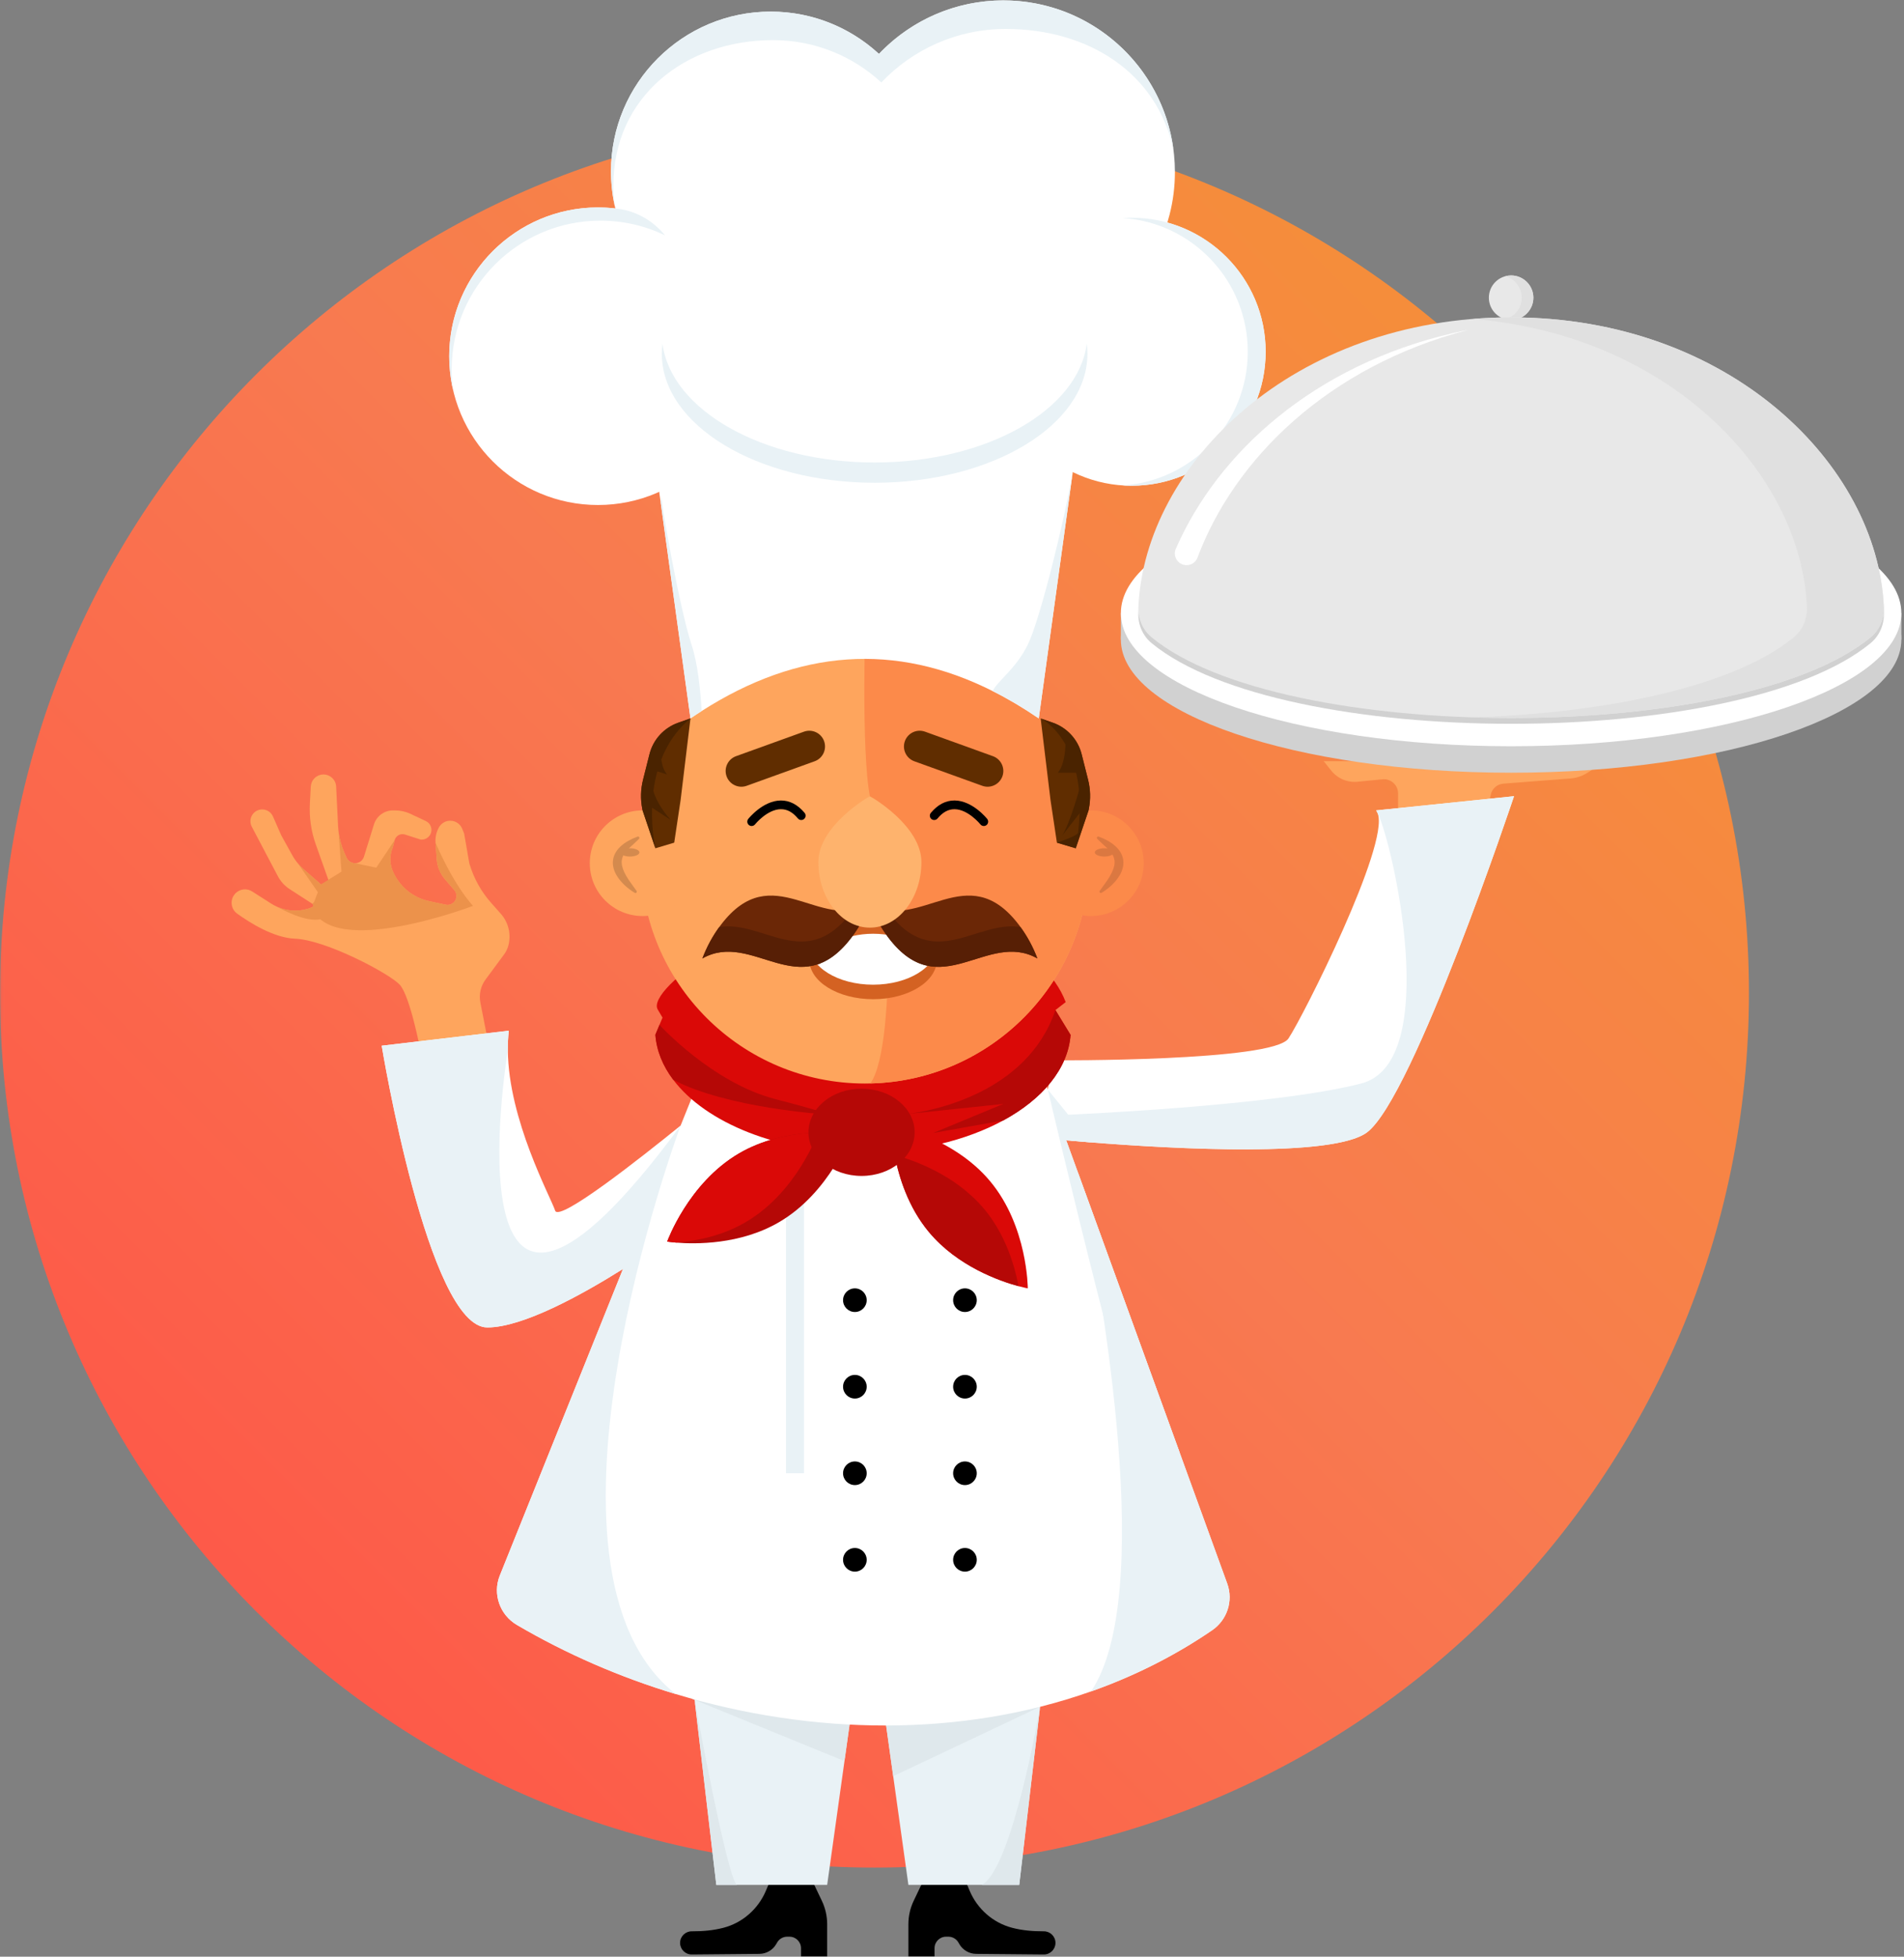 <?xml version="1.0" encoding="UTF-8"?>
<svg width="656px" height="674px" viewBox="0 0 656 674" version="1.1" xmlns="http://www.w3.org/2000/svg" xmlns:xlink="http://www.w3.org/1999/xlink" xmlns:sketch="http://www.bohemiancoding.com/sketch/ns">
    <rect x="0" y="0" width="656" height="674" fill="#808080" stroke="none"/>
    <!-- Generator: Sketch 3.3.3 (12081) - http://www.bohemiancoding.com/sketch -->
    <title>Succes Chef</title>
    <desc>Created with Sketch.</desc>
    <defs>
        <path id="path-1" d="M0.06,0.141 L655.088,0.141 L655.088,723 L0.06,723 L0.06,0.141 Z"></path>
        <linearGradient x1="100%" y1="0%" x2="0%" y2="100%" id="linearGradient-3">
            <stop stop-color="#F49631" offset="0%"></stop>
            <stop stop-color="#F87A50" offset="46.66%"></stop>
            <stop stop-color="#FF4E46" offset="100%"></stop>
        </linearGradient>
    </defs>
    <g id="Page-1" stroke="none" stroke-width="1" fill="none" fill-rule="evenodd" sketch:type="MSPage">
        <g id="Succes-Chef" sketch:type="MSLayerGroup">
            <g id="Group-34">
                <mask id="mask-2" sketch:name="Clip 32" fill="white">
                    <use xlink:href="#path-1"></use>
                </mask>
                <g id="Clip-32"></g>
                <path d="M602.58,342.021 C602.58,508.418 467.688,643.311 301.29,643.311 C134.892,643.311 0,508.418 0,342.021 C0,175.623 134.892,40.73 301.29,40.73 C467.688,40.73 602.58,175.623 602.58,342.021" id="Fill-33" fill="url(#linearGradient-3)" sketch:type="MSShapeGroup" mask="url(#mask-2)"></path>
            </g>
            <path d="M456.063,262.194 L458.661,265.445 C460.845,268.179 464.264,269.621 467.746,269.278 L476.317,268.434 C479.195,268.15 481.689,270.411 481.689,273.303 L481.689,284.898 C481.689,284.898 507.264,283.316 510.979,279.147 C512.589,277.34 513.304,275.432 513.597,273.85 C513.995,271.701 515.809,270.104 517.989,269.935 L541.13,268.147 C543.186,267.988 545.171,267.32 546.906,266.204 L553.139,262.194 L456.063,262.194" id="Fill-35" fill="#FEA55D" sketch:type="MSShapeGroup"></path>
            <path d="M175.153,325.681 C174.863,326.801 174.353,327.851 173.663,328.781 L167.283,337.421 C165.603,339.691 164.963,342.561 165.503,345.331 L167.903,357.551 L144.823,361.691 C144.823,361.691 141.273,343.011 137.723,339.191 C134.173,335.361 112.283,323.741 101.633,323.341 C94.404,323.061 86.224,317.961 81.714,314.711 C79.734,313.281 79.203,310.551 80.514,308.491 C81.394,307.111 82.894,306.351 84.414,306.351 C85.263,306.351 86.114,306.581 86.883,307.071 L93.483,311.281 C94.154,311.711 94.844,312.071 95.553,312.381 C95.553,312.381 95.584,312.401 95.644,312.431 C99.373,314.041 103.643,314.111 107.483,312.551 C107.773,312.431 107.923,312.161 107.923,311.901 C107.923,311.801 107.903,311.691 107.853,311.601 C107.803,311.481 107.713,311.381 107.593,311.301 L105.733,310.101 L99.834,306.291 C98.104,305.181 96.693,303.631 95.733,301.811 L86.753,284.771 C86.073,283.491 86.133,281.941 86.904,280.711 C87.714,279.441 89.024,278.821 90.334,278.821 C91.844,278.821 93.354,279.651 94.053,281.251 L96.894,287.731 L100.663,294.521 C101.213,295.521 101.853,296.471 102.583,297.341 L102.593,297.351 C103.223,298.111 103.913,298.811 104.653,299.461 L110.573,304.631 C111.133,305.121 111.973,305.151 112.563,304.691 C112.953,304.391 113.173,303.931 113.173,303.451 C113.173,303.311 113.153,303.181 113.123,303.051 C113.113,303.011 113.103,302.961 113.083,302.921 L108.813,290.901 C107.193,286.361 106.503,281.551 106.763,276.741 L107.083,270.901 C107.183,269.101 108.393,267.541 110.113,266.981 C110.563,266.841 111.013,266.771 111.453,266.771 C113.703,266.771 115.693,268.531 115.813,270.931 L116.483,284.621 C116.513,285.211 116.563,285.801 116.633,286.381 L116.643,286.391 C116.943,289.001 117.643,291.551 118.733,293.951 L119.413,295.461 C119.903,296.541 120.973,297.261 122.153,297.331 C122.213,297.341 122.283,297.341 122.343,297.341 C123.043,297.341 123.713,297.111 124.243,296.711 C124.783,296.311 125.203,295.751 125.403,295.081 L128.833,284.001 C129.723,281.111 132.393,279.151 135.403,279.151 L136.053,279.151 C137.933,279.151 139.793,279.561 141.493,280.361 L146.723,282.831 C148.193,283.521 148.953,285.171 148.533,286.741 C148.133,288.211 146.793,289.211 145.303,289.211 C145.183,289.211 145.053,289.201 144.933,289.191 L139.533,287.461 C138.003,286.971 136.373,287.861 135.963,289.421 L135.313,291.931 C134.203,294.541 134.213,297.481 135.323,300.081 C136.163,302.051 137.343,303.821 138.783,305.331 C139.023,305.591 139.273,305.831 139.533,306.071 C139.783,306.311 140.053,306.551 140.323,306.771 C142.483,308.551 145.043,309.811 147.853,310.411 L153.553,311.631 C154.723,311.881 155.933,311.421 156.653,310.471 C157.063,309.921 157.273,309.261 157.273,308.611 C157.273,307.901 157.023,307.191 156.533,306.621 L153.293,302.841 C151.633,300.901 150.643,298.481 150.463,295.941 L150.053,290.251 C149.923,288.411 150.333,286.571 151.243,284.971 C151.643,284.271 152.203,283.701 152.873,283.311 C153.543,282.911 154.323,282.701 155.123,282.701 C156.033,282.701 156.903,282.981 157.623,283.471 C158.343,283.951 158.923,284.651 159.263,285.501 L159.913,287.131 L161.693,297.341 L161.813,297.751 C163.293,302.651 165.813,307.161 169.213,310.991 L172.563,314.771 C175.193,317.751 176.173,321.841 175.153,325.681" id="Fill-36" fill="#FEA55D" sketch:type="MSShapeGroup"></path>
            <path d="M162.963,312.041 C162.963,312.041 114.303,330.581 107.483,312.551 C107.773,312.431 107.923,312.161 107.923,311.901 C107.923,311.801 107.903,311.691 107.853,311.601 L110.573,304.631 L113.123,303.051 L122.343,297.341 L135.323,300.081 C136.163,302.051 137.343,303.821 138.783,305.331 C139.023,305.591 139.273,305.831 139.533,306.071 C139.783,306.311 140.053,306.551 140.323,306.771 C142.483,308.551 145.043,309.811 147.853,310.411 L153.553,311.631 C154.723,311.881 155.933,311.421 156.653,310.471 C157.063,309.921 157.273,309.261 157.273,308.611 C157.273,307.901 157.023,307.191 156.533,306.621 L153.293,302.841 C151.633,300.901 150.643,298.481 150.463,295.941 L150.053,290.251 C150.053,290.251 155.633,303.821 162.963,312.041" id="Fill-37" fill="#EC924B" sketch:type="MSShapeGroup"></path>
            <path d="M110.363,316.641 C105.233,317.781 96.594,312.971 95.644,312.431 C99.373,314.041 103.643,314.111 107.483,312.551 C107.773,312.431 107.923,312.161 107.923,311.901 C107.923,311.801 107.903,311.691 107.853,311.601 C107.803,311.481 107.713,311.381 107.593,311.301 L108.164,310.806 L114.463,310.101 C114.463,310.101 115.793,315.431 110.363,316.641" id="Fill-38" fill="#EC924B" sketch:type="MSShapeGroup"></path>
            <path d="M112.563,304.691 L111.463,310.101 L102.593,297.351 C103.223,298.111 103.913,298.811 104.653,299.461 L110.573,304.631 C111.133,305.121 111.973,305.151 112.563,304.691" id="Fill-39" fill="#EC924B" sketch:type="MSShapeGroup"></path>
            <path d="M122.963,298.931 L117.643,300.251 L116.633,286.381 L116.643,286.391 C116.943,289.001 117.643,291.551 118.733,293.951 L119.413,295.461 C119.903,296.541 120.973,297.261 122.153,297.331 L122.963,298.931" id="Fill-40" fill="#EC924B" sketch:type="MSShapeGroup"></path>
            <path d="M137.413,303.711 L137.413,303.721 L128.713,300.251 L135.963,289.421 L135.313,291.931 C134.203,294.541 134.213,297.481 135.323,300.081 C135.873,301.381 136.583,302.601 137.413,303.711" id="Fill-41" fill="#EC924B" sketch:type="MSShapeGroup"></path>
            <path d="M234.313,669.244 L234.313,669.244 C234.313,671.465 236.124,673.259 238.345,673.239 L261.656,673.025 C264.027,673.003 266.211,671.74 267.413,669.697 L267.78,669.071 C268.494,667.857 269.796,667.112 271.203,667.112 L272.008,667.112 C274.2,667.112 275.978,668.89 275.978,671.083 L275.978,673.9 L284.99,673.9 L284.99,662.81 C284.99,660.028 284.368,657.28 283.171,654.768 L278.854,645.714 L265.477,647.489 L263.901,651.24 C261.253,657.542 255.856,662.321 249.242,664.044 C245.787,664.944 242.128,665.271 238.345,665.253 C236.125,665.242 234.313,667.023 234.313,669.244" id="Fill-42" fill="#000000" sketch:type="MSShapeGroup"></path>
            <path d="M294.543,580.921 L294.233,583.161 L284.993,649.261 L246.793,649.261 L239.323,585.581 C239.313,585.551 239.313,585.541 239.313,585.541 L239.263,585.071 L238.253,576.481 L294.543,580.921" id="Fill-43" fill="#E9F2F6" sketch:type="MSShapeGroup"></path>
            <path d="M363.65,669.244 L363.65,669.244 C363.65,671.465 361.839,673.259 359.618,673.239 L336.307,673.025 C333.937,673.003 331.752,671.74 330.551,669.697 L330.183,669.071 C329.469,667.857 328.167,667.112 326.76,667.112 L325.955,667.112 C323.763,667.112 321.985,668.89 321.985,671.083 L321.985,673.9 L312.973,673.9 L312.973,662.81 C312.973,660.028 313.595,657.28 314.792,654.768 L319.109,645.714 L332.486,647.489 L334.062,651.24 C336.71,657.542 342.107,662.321 348.722,664.044 C352.176,664.944 355.835,665.271 359.618,665.253 C361.839,665.242 363.65,667.023 363.65,669.244" id="Fill-44" fill="#000000" sketch:type="MSShapeGroup"></path>
            <path d="M359.703,576.481 L358.653,585.471 L358.363,587.891 C358.363,587.891 358.363,587.901 358.353,587.931 L351.163,649.261 L312.973,649.261 L303.753,583.261 L303.423,580.921 L359.703,576.481" id="Fill-45" fill="#E9F2F6" sketch:type="MSShapeGroup"></path>
            <path d="M294.233,583.161 L291.083,605.651 L290.463,606.431 L239.313,585.541 L238.253,585.111 L239.263,585.071 L294.233,583.161" id="Fill-46" fill="#DFE8EC" sketch:type="MSShapeGroup"></path>
            <path d="M358.653,585.471 L358.363,587.891 L307.743,611.821 L303.753,583.261 L358.653,585.471" id="Fill-47" fill="#DFE8EC" sketch:type="MSShapeGroup"></path>
            <path d="M253.893,649.261 L246.793,649.261 L239.323,585.581 C239.663,587.441 250.543,646.961 253.893,649.261" id="Fill-48" fill="#DFE8EC" sketch:type="MSShapeGroup"></path>
            <path d="M358.353,587.931 L351.163,649.261 L338.313,649.261 C348.743,643.431 358.063,589.611 358.353,587.931" id="Fill-49" fill="#DFE8EC" sketch:type="MSShapeGroup"></path>
            <path d="M521.633,274.261 C521.633,274.261 486.983,377.991 471.013,390.031 C459.423,398.771 404.833,395.801 375.763,393.501 C373.343,393.301 371.093,393.111 369.063,392.941 C368.473,392.901 367.913,392.851 367.363,392.801 L422.833,545.501 C424.983,551.421 422.803,558.021 417.603,561.571 C404.633,570.441 390.603,577.431 375.893,582.631 C331.113,598.471 279.993,597.791 232.833,583.541 C213.693,577.771 195.213,569.761 178.073,559.711 C172.183,556.251 169.653,549.041 172.203,542.701 L214.643,437.101 C200.293,446.111 180.073,457.251 167.903,457.251 C147.493,457.251 131.513,360.211 131.513,360.211 L175.303,355.031 C175.053,357.221 174.943,359.461 174.963,361.721 L174.963,361.751 C175.183,385.781 189.653,412.151 191.273,417.021 C192.613,421.031 220.703,398.891 234.493,387.711 C234.503,387.711 234.503,387.701 234.503,387.701 L239.963,374.121 L360.573,374.121 L361.003,375.291 L363.173,365.241 C363.173,365.241 438.613,365.681 443.933,357.701 C449.053,350.021 478.683,291.141 474.703,280.241 C474.543,279.811 474.363,279.461 474.163,279.191 C474.153,279.161 474.143,279.151 474.143,279.151 L521.633,274.261" id="Fill-50" fill="#FFFFFF" sketch:type="MSShapeGroup"></path>
            <path d="M270.804,408.922 L277.009,408.922 L277.009,507.48 L270.804,507.48 L270.804,408.922 Z" id="Fill-51" fill="#E9F2F6" sketch:type="MSShapeGroup"></path>
            <path d="M232.833,583.541 C213.693,577.771 195.213,569.761 178.073,559.711 C172.183,556.251 169.653,549.041 172.203,542.701 L214.643,437.101 C200.293,446.111 180.073,457.251 167.903,457.251 C147.493,457.251 131.513,360.211 131.513,360.211 L175.303,355.031 C175.053,357.221 174.943,359.461 174.963,361.721 L174.963,361.751 C174.473,364.971 152.953,498.211 234.493,387.721 C233.763,389.701 177.953,540.531 232.833,583.541" id="Fill-52" fill="#E9F2F6" sketch:type="MSShapeGroup"></path>
            <path d="M422.833,545.501 C424.983,551.421 422.803,558.021 417.603,561.571 C404.633,570.441 390.603,577.431 375.893,582.631 C398.043,549.881 380.213,447.151 371.333,403.721 L422.833,545.501" id="Fill-53" fill="#E9F2F6" sketch:type="MSShapeGroup"></path>
            <path d="M521.633,274.261 C521.633,274.261 486.983,377.991 471.013,390.031 C458.453,399.501 395.433,395.221 369.063,392.941 C367.833,387.261 367.063,384.021 367.063,384.021 C367.063,384.021 439.043,381.021 469.043,373.201 C497.053,365.901 479.773,290.241 474.703,280.241 C474.403,279.651 474.213,279.291 474.163,279.191 C474.153,279.161 474.143,279.151 474.143,279.151 L521.633,274.261" id="Fill-54" fill="#E9F2F6" sketch:type="MSShapeGroup"></path>
            <path d="M406.483,500.501 C402.743,507.231 399.593,512.071 398.183,512.261 C393.443,512.921 361.503,377.431 361.013,375.311 L375.763,393.501 C373.343,393.301 371.093,393.111 369.063,392.941 C368.473,392.901 367.913,392.851 367.363,392.801 L406.483,500.501" id="Fill-55" fill="#E9F2F6" sketch:type="MSShapeGroup"></path>
            <path d="M298.607,447.859 C298.607,450.108 296.784,451.931 294.535,451.931 C292.286,451.931 290.463,450.108 290.463,447.859 C290.463,445.61 292.286,443.787 294.535,443.787 C296.784,443.787 298.607,445.61 298.607,447.859" id="Fill-56" fill="#000000" sketch:type="MSShapeGroup"></path>
            <path d="M336.531,447.859 C336.531,450.108 334.708,451.931 332.459,451.931 C330.21,451.931 328.387,450.108 328.387,447.859 C328.387,445.61 330.21,443.787 332.459,443.787 C334.708,443.787 336.531,445.61 336.531,447.859" id="Fill-57" fill="#000000" sketch:type="MSShapeGroup"></path>
            <path d="M298.607,477.67 C298.607,479.918 296.784,481.742 294.535,481.742 C292.286,481.742 290.463,479.918 290.463,477.67 C290.463,475.421 292.286,473.598 294.535,473.598 C296.784,473.598 298.607,475.421 298.607,477.67" id="Fill-58" fill="#000000" sketch:type="MSShapeGroup"></path>
            <path d="M336.531,477.67 C336.531,479.918 334.708,481.742 332.459,481.742 C330.21,481.742 328.387,479.918 328.387,477.67 C328.387,475.421 330.21,473.598 332.459,473.598 C334.708,473.598 336.531,475.421 336.531,477.67" id="Fill-59" fill="#000000" sketch:type="MSShapeGroup"></path>
            <path d="M298.607,507.48 C298.607,509.729 296.784,511.552 294.535,511.552 C292.286,511.552 290.463,509.729 290.463,507.48 C290.463,505.231 292.286,503.408 294.535,503.408 C296.784,503.408 298.607,505.231 298.607,507.48" id="Fill-60" fill="#000000" sketch:type="MSShapeGroup"></path>
            <path d="M336.531,507.48 C336.531,509.729 334.708,511.552 332.459,511.552 C330.21,511.552 328.387,509.729 328.387,507.48 C328.387,505.231 330.21,503.408 332.459,503.408 C334.708,503.408 336.531,505.231 336.531,507.48" id="Fill-61" fill="#000000" sketch:type="MSShapeGroup"></path>
            <path d="M298.607,537.291 C298.607,539.539 296.784,541.362 294.535,541.362 C292.286,541.362 290.463,539.539 290.463,537.291 C290.463,535.042 292.286,533.219 294.535,533.219 C296.784,533.219 298.607,535.042 298.607,537.291" id="Fill-62" fill="#000000" sketch:type="MSShapeGroup"></path>
            <path d="M336.531,537.291 C336.531,539.539 334.708,541.362 332.459,541.362 C330.21,541.362 328.387,539.539 328.387,537.291 C328.387,535.042 330.21,533.219 332.459,533.219 C334.708,533.219 336.531,535.042 336.531,537.291" id="Fill-63" fill="#000000" sketch:type="MSShapeGroup"></path>
            <path d="M368.853,356.481 C367.983,368.141 359.213,378.581 345.633,385.961 C332.893,392.871 315.933,397.091 297.323,397.091 C268.203,397.091 243.143,386.761 231.963,371.941 C228.363,367.171 226.203,361.931 225.803,356.421 L227.213,353.041 L228.263,350.531 L226.643,347.781 C222.213,340.681 261.673,312.041 297.323,312.041 C331.433,312.041 359.973,326.211 367.173,345.181 L363.633,347.931 L368.853,356.481" id="Fill-64" fill="#DA0907" sketch:type="MSShapeGroup"></path>
            <path d="M284.253,383.841 C284.253,383.841 250.403,381.681 231.963,371.941 C228.363,367.171 226.203,361.931 225.803,356.421 L227.213,353.041 C227.213,353.041 245.303,372.931 267.133,378.601 C288.963,384.261 284.253,383.841 284.253,383.841" id="Fill-65" fill="#B50806" sketch:type="MSShapeGroup"></path>
            <path d="M368.853,356.481 C367.983,368.141 359.213,378.581 345.633,385.961 L321.533,390.261 L345.683,380.261 L312.823,383.701 C320.083,382.791 353.783,377.031 363.633,347.931 L368.853,356.481" id="Fill-66" fill="#B50806" sketch:type="MSShapeGroup"></path>
            <path d="M354.113,443.791 C354.113,443.791 352.913,443.571 350.913,443.031 C344.533,441.301 329.973,436.261 320.083,424.431 C312.893,415.821 309.683,405.421 308.253,397.851 C307.093,391.761 307.093,387.511 307.093,387.511 C307.093,387.511 328.133,391.321 341.113,406.861 C354.103,422.401 354.113,443.791 354.113,443.791" id="Fill-67" fill="#DA0907" sketch:type="MSShapeGroup"></path>
            <path d="M350.913,443.031 C344.533,441.301 329.973,436.261 320.083,424.431 C312.893,415.821 309.683,405.421 308.253,397.851 C314.633,399.581 329.193,404.621 339.083,416.451 C346.273,425.061 349.483,435.461 350.913,443.031" id="Fill-68" fill="#B50806" sketch:type="MSShapeGroup"></path>
            <path d="M293.163,390.621 C293.163,390.621 285.923,410.741 268.443,420.971 C255.023,428.821 239.483,428.571 232.983,428.031 C231.013,427.861 229.873,427.671 229.873,427.671 C229.873,427.671 237.123,407.551 254.593,397.321 C262.613,392.631 271.393,390.831 278.543,390.261 C286.983,389.591 293.163,390.621 293.163,390.621" id="Fill-69" fill="#B50806" sketch:type="MSShapeGroup"></path>
            <path d="M281.653,390.621 C281.653,390.621 274.413,410.741 256.933,420.971 C248.913,425.661 240.133,427.461 232.983,428.031 C231.013,427.861 229.873,427.671 229.873,427.671 C229.873,427.671 237.123,407.551 254.593,397.321 C262.613,392.631 271.393,390.831 278.543,390.261 C280.513,390.431 281.653,390.621 281.653,390.621" id="Fill-70" fill="#DA0907" sketch:type="MSShapeGroup"></path>
            <path d="M315.13,390.033 C315.13,398.333 306.94,405.061 296.837,405.061 C286.734,405.061 278.543,398.333 278.543,390.033 C278.543,381.733 286.734,375.005 296.837,375.005 C306.94,375.005 315.13,381.733 315.13,390.033" id="Fill-71" fill="#B50806" sketch:type="MSShapeGroup"></path>
            <path d="M311.563,383.841 L312.163,383.781 C311.883,383.811 311.683,383.831 311.563,383.841" id="Fill-72" fill="#FFFFFF" sketch:type="MSShapeGroup"></path>
            <path d="M375.263,296.011 C375.263,338.051 341.673,372.231 299.873,373.201 C299.263,373.221 298.653,373.231 298.043,373.231 C255.393,373.231 220.823,338.661 220.823,296.011 C220.823,253.361 255.393,218.791 298.043,218.791 C340.683,218.791 375.263,253.361 375.263,296.011" id="Fill-73" fill="#FEA55D" sketch:type="MSShapeGroup"></path>
            <path d="M375.263,296.011 C375.263,338.051 341.673,372.231 299.873,373.201 C309.613,359.501 305.943,284.921 301.343,279.151 C296.463,273.021 298.043,218.791 298.043,218.791 C340.683,218.791 375.263,253.361 375.263,296.011" id="Fill-74" fill="#FC8A4A" sketch:type="MSShapeGroup"></path>
            <path d="M322.785,330.612 C322.785,338.109 312.951,344.186 300.82,344.186 C288.689,344.186 278.854,338.109 278.854,330.612 C278.854,323.116 288.689,317.038 300.82,317.038 C312.951,317.038 322.785,323.116 322.785,330.612" id="Fill-75" fill="#D46222" sketch:type="MSShapeGroup"></path>
            <path d="M322.785,325.612 C322.785,333.109 312.951,339.186 300.82,339.186 C288.689,339.186 278.854,333.109 278.854,325.612 C278.854,318.116 288.689,312.038 300.82,312.038 C312.951,312.038 322.785,318.116 322.785,325.612" id="Fill-76" fill="#FFFFFF" sketch:type="MSShapeGroup"></path>
            <path d="M300.825,318.436 C287.676,318.436 277.009,324.516 277.009,332.016 L282.613,332.016 C282.613,326.276 290.765,321.636 300.825,321.636 C310.874,321.636 319.026,326.276 319.026,332.016 L324.63,332.016 C324.63,324.516 313.974,318.436 300.825,318.436" id="Fill-77" fill="#D46222" sketch:type="MSShapeGroup"></path>
            <path d="M357.42,330.149 C355.869,326.08 353.794,322.175 350.988,318.498 C333.227,295.222 317.039,321.223 299.708,311.397 C301.259,315.466 303.335,319.372 306.141,323.05 C323.901,346.325 340.089,320.322 357.42,330.149" id="Fill-78" fill="#6B2706" sketch:type="MSShapeGroup"></path>
            <path d="M241.996,330.149 C243.547,326.08 245.622,322.175 248.428,318.498 C266.189,295.222 282.376,321.223 299.708,311.397 C298.156,315.466 296.081,319.372 293.274,323.05 C275.515,346.325 259.327,320.322 241.996,330.149" id="Fill-79" fill="#6B2706" sketch:type="MSShapeGroup"></path>
            <path d="M357.423,330.151 C340.093,320.321 323.903,346.321 306.143,323.051 C303.333,319.371 301.263,315.471 299.703,311.401 C301.653,312.501 303.593,313.161 305.523,313.471 C305.723,313.751 305.933,314.031 306.143,314.311 C321.893,334.961 336.413,316.831 351.593,319.341 C354.103,322.761 355.993,326.391 357.423,330.151" id="Fill-80" fill="#571F05" sketch:type="MSShapeGroup"></path>
            <path d="M299.703,311.401 C298.153,315.471 296.083,319.371 293.273,323.051 C275.513,346.321 259.323,320.321 241.993,330.151 C243.423,326.391 245.313,322.761 247.803,319.341 C262.983,316.821 277.513,334.971 293.273,314.311 C293.483,314.031 293.693,313.751 293.893,313.471 C295.813,313.151 297.753,312.501 299.703,311.401" id="Fill-81" fill="#571F05" sketch:type="MSShapeGroup"></path>
            <path d="M280.671,262.23 L257.274,270.672 C254.458,271.688 251.351,270.229 250.335,267.413 C249.319,264.597 250.778,261.49 253.594,260.474 L276.991,252.032 C279.807,251.016 282.914,252.475 283.93,255.291 C284.946,258.107 283.487,261.214 280.671,262.23" id="Fill-82" fill="#602D00" sketch:type="MSShapeGroup"></path>
            <path d="M315.026,262.23 L338.423,270.672 C341.239,271.688 344.345,270.229 345.362,267.413 C346.378,264.597 344.918,261.49 342.102,260.474 L318.706,252.032 C315.889,251.016 312.783,252.475 311.767,255.291 C310.751,258.107 312.21,261.214 315.026,262.23" id="Fill-83" fill="#602D00" sketch:type="MSShapeGroup"></path>
            <path d="M317.459,296.925 C317.459,309.41 309.512,319.532 299.708,319.532 C289.904,319.532 281.956,309.41 281.956,296.925 C281.956,284.44 299.401,274.319 299.708,274.319 C300.015,274.319 317.459,284.44 317.459,296.925" id="Fill-84" fill="#FEB36D" sketch:type="MSShapeGroup"></path>
            <path d="M394.06,297.342 C394.06,307.391 385.913,315.538 375.864,315.538 C365.815,315.538 357.669,307.391 357.669,297.342 C357.669,287.293 365.815,279.147 375.864,279.147 C385.913,279.147 394.06,287.293 394.06,297.342" id="Fill-85" fill="#FC8A4A" sketch:type="MSShapeGroup"></path>
            <path d="M378.548,288.177 C378.081,288.004 377.694,288.597 378.042,288.953 C382.433,293.438 387.024,295.093 381.46,303.29 C380.784,304.245 379.72,305.722 378.899,306.859 C378.598,307.276 379.084,307.81 379.523,307.544 C380.713,306.825 381.977,305.884 383.182,304.752 C389.359,298.767 388.386,291.815 378.548,288.177" id="Fill-86" fill="#DB7841" sketch:type="MSShapeGroup"></path>
            <path d="M383.748,293.621 C383.748,294.405 382.283,295.041 380.474,295.041 C378.666,295.041 377.2,294.405 377.2,293.621 C377.2,292.836 378.666,292.2 380.474,292.2 C382.283,292.2 383.748,292.836 383.748,293.621" id="Fill-87" fill="#DB7841" sketch:type="MSShapeGroup"></path>
            <path d="M239.593,297.342 C239.593,307.391 231.447,315.538 221.398,315.538 C211.349,315.538 203.203,307.391 203.203,297.342 C203.203,287.293 211.349,279.147 221.398,279.147 C231.447,279.147 239.593,287.293 239.593,297.342" id="Fill-88" fill="#FEA55D" sketch:type="MSShapeGroup"></path>
            <path d="M219.661,288.177 C220.128,288.004 220.515,288.597 220.167,288.953 C215.777,293.438 211.185,295.093 216.749,303.29 C217.425,304.245 218.489,305.722 219.31,306.859 C219.611,307.276 219.125,307.81 218.686,307.544 C217.496,306.825 216.232,305.884 215.027,304.752 C208.851,298.767 209.823,291.815 219.661,288.177" id="Fill-89" fill="#D48A4E" sketch:type="MSShapeGroup"></path>
            <path d="M220.301,293.621 C220.301,294.405 218.835,295.041 217.027,295.041 C215.219,295.041 213.753,294.405 213.753,293.621 C213.753,292.836 215.219,292.2 217.027,292.2 C218.835,292.2 220.301,292.836 220.301,293.621" id="Fill-90" fill="#D48A4E" sketch:type="MSShapeGroup"></path>
            <path d="M258.966,284.526 C258.638,284.526 258.308,284.419 258.032,284.198 C257.384,283.682 257.278,282.738 257.795,282.09 C258,281.833 262.882,275.803 268.99,275.735 C272.042,275.704 274.82,277.136 277.213,280.002 C277.744,280.638 277.659,281.583 277.023,282.115 C276.386,282.646 275.441,282.561 274.91,281.925 C273.098,279.755 271.201,278.715 269.023,278.735 C264.323,278.787 260.181,283.91 260.14,283.961 C259.843,284.332 259.407,284.526 258.966,284.526" id="Fill-91" fill="#000000" sketch:type="MSShapeGroup"></path>
            <path d="M338.96,284.526 C338.519,284.526 338.084,284.333 337.788,283.963 C337.738,283.902 333.568,278.78 328.893,278.735 L328.831,278.735 C326.711,278.735 324.807,279.779 323.015,281.925 C322.485,282.561 321.54,282.646 320.902,282.115 C320.266,281.583 320.181,280.638 320.712,280.002 C323.078,277.17 325.808,275.735 328.829,275.735 L328.935,275.735 C335.044,275.803 339.926,281.833 340.131,282.09 C340.648,282.738 340.542,283.682 339.894,284.198 C339.618,284.419 339.288,284.526 338.96,284.526" id="Fill-92" fill="#000000" sketch:type="MSShapeGroup"></path>
            <path d="M237.893,247.461 L234.493,275.601 L232.293,290.261 L225.803,292.201 L221.393,279.151 L221.283,278.571 C220.633,275.261 220.723,271.851 221.553,268.581 L223.763,259.811 C225.033,254.751 228.763,250.671 233.693,248.941 L237.893,247.461" id="Fill-93" fill="#602D00" sketch:type="MSShapeGroup"></path>
            <path d="M237.893,247.461 L233.693,248.941 C228.763,250.671 225.033,254.751 223.763,259.811 L221.553,268.581 C220.723,271.851 220.633,275.261 221.283,278.571 L221.393,279.151 L225.803,292.201 C225.803,292.201 224.433,286.221 224.666,278.24 L231.088,282.431 C227.544,278.512 225.882,274.907 225.106,272.564 C225.391,270.334 225.833,268.033 226.471,265.723 L229.873,266.773 C228.621,265.479 228.071,263.224 227.83,261.62 C229.835,256.478 232.993,251.505 237.893,247.461" id="Fill-94" fill="#4A2300" sketch:type="MSShapeGroup"></path>
            <path d="M375.153,278.571 L375.043,279.151 L370.633,292.201 L364.143,290.261 L361.943,275.601 L358.543,247.461 C358.543,247.461 358.553,247.471 358.583,247.481 L362.743,248.941 C367.673,250.671 371.403,254.751 372.673,259.811 L374.883,268.581 C375.713,271.851 375.803,275.261 375.153,278.571" id="Fill-95" fill="#602D00" sketch:type="MSShapeGroup"></path>
            <path d="M367.083,253.264 C367.083,253.264 367.67,262.426 364.463,266.171 L372.463,266.171 L367.083,253.264" id="Fill-96" fill="#4A2300" sketch:type="MSShapeGroup"></path>
            <path d="M372.463,269.831 C372.463,269.831 368.463,284.611 365.713,288.146 L374.213,277.235 L372.463,269.831" id="Fill-97" fill="#4A2300" sketch:type="MSShapeGroup"></path>
            <path d="M374.883,268.581 L372.673,259.811 C371.403,254.751 367.673,250.671 362.743,248.941 L358.583,247.481 C359.464,247.917 375.158,256.171 371.433,286.857 C371.183,287.964 364.143,290.261 364.143,290.261 L370.633,292.201 L375.043,279.151 L375.153,278.571 C375.803,275.261 375.713,271.851 374.883,268.581" id="Fill-98" fill="#4A2300" sketch:type="MSShapeGroup"></path>
            <path d="M528.3,102.548 C528.3,106.782 524.868,110.214 520.633,110.214 C516.399,110.214 512.967,106.782 512.967,102.548 C512.967,98.313 516.399,94.881 520.633,94.881 C524.868,94.881 528.3,98.313 528.3,102.548" id="Fill-99" fill="#E8E8E8" sketch:type="MSShapeGroup"></path>
            <path d="M528.303,102.551 C528.303,106.781 524.863,110.211 520.633,110.211 C519.943,110.211 519.273,110.121 518.633,109.951 C521.893,109.061 524.303,106.091 524.303,102.551 C524.303,99.001 521.893,96.031 518.633,95.151 C519.273,94.971 519.943,94.881 520.633,94.881 C524.863,94.881 528.303,98.311 528.303,102.551" id="Fill-100" fill="#E0E0E0" sketch:type="MSShapeGroup"></path>
            <path d="M371.203,146.151 C371.333,149.331 371.123,152.581 370.533,155.871 L357.893,247.461 C352.603,243.841 347.303,240.701 342.013,238.051 C308.583,221.241 275.163,223.541 241.733,244.931 C240.453,245.741 239.173,246.591 237.893,247.461 L225.253,155.871 C224.663,152.581 224.453,149.331 224.583,146.151 C224.503,145.181 224.443,144.211 224.443,143.231 C224.443,137.621 225.893,132.241 228.563,127.231 C228.973,126.441 229.423,125.671 229.903,124.911 C233.383,119.321 238.403,114.251 244.623,109.941 C247.483,107.951 250.603,106.131 253.933,104.481 C266.183,98.451 281.403,94.881 297.893,94.881 C298.113,94.881 298.323,94.881 298.543,94.891 C301.393,94.901 304.193,95.021 306.953,95.251 L306.963,95.251 C321.833,96.451 335.323,100.581 346.063,106.731 C351.173,109.651 355.653,113.021 359.373,116.761 C363.863,121.261 367.233,126.291 369.233,131.671 C369.823,133.221 370.283,134.811 370.623,136.421 C371.103,138.641 371.353,140.921 371.353,143.231 C371.353,144.211 371.293,145.181 371.203,146.151" id="Fill-101" fill="#FFFFFF" sketch:type="MSShapeGroup"></path>
            <path d="M257.273,122.706 C257.273,151.01 234.328,173.955 206.024,173.955 C177.719,173.955 154.774,151.01 154.774,122.706 C154.774,94.401 177.719,71.456 206.024,71.456 C234.328,71.456 257.273,94.401 257.273,122.706" id="Fill-102" fill="#FFFFFF" sketch:type="MSShapeGroup"></path>
            <path d="M320.566,59.03 C320.566,89.422 295.928,114.059 265.536,114.059 C235.145,114.059 210.507,89.422 210.507,59.03 C210.507,28.638 235.145,4 265.536,4 C295.928,4 320.566,28.638 320.566,59.03" id="Fill-103" fill="#FFFFFF" sketch:type="MSShapeGroup"></path>
            <path d="M404.803,59.251 C404.803,64.291 404.173,69.181 402.983,73.851 C396.483,99.431 373.293,118.351 345.693,118.351 C313.053,118.351 286.593,91.891 286.593,59.251 C286.593,26.601 313.053,0.141 345.693,0.141 C351.703,0.141 357.503,1.041 362.963,2.711 C367.233,4.001 371.303,5.781 375.103,7.961 C375.103,7.961 375.113,7.961 375.113,7.971 C391.243,17.241 402.583,33.901 404.503,53.341 C404.703,55.281 404.803,57.251 404.803,59.251" id="Fill-104" fill="#FFFFFF" sketch:type="MSShapeGroup"></path>
            <path d="M404.313,51.651 C398.613,24.971 374.903,9.971 346.523,9.971 C329.643,9.971 314.423,17.051 303.653,28.401 C293.853,19.351 280.753,13.821 266.363,13.821 C235.963,13.821 211.333,33.461 211.333,63.851 C211.333,66.191 211.483,68.501 211.763,70.761 C210.933,66.981 210.503,63.061 210.503,59.031 C210.503,28.641 235.143,4.001 265.533,4.001 C279.933,4.001 293.023,9.531 302.833,18.581 C313.603,7.231 328.813,0.141 345.693,0.141 C375.763,0.141 400.593,22.591 404.313,51.651" id="Fill-105" fill="#E9F2F6" sketch:type="MSShapeGroup"></path>
            <path d="M436.063,121.16 C436.063,146.65 415.399,167.313 389.909,167.313 C364.419,167.313 343.755,146.65 343.755,121.16 C343.755,95.67 364.419,75.006 389.909,75.006 C415.399,75.006 436.063,95.67 436.063,121.16" id="Fill-106" fill="#FFFFFF" sketch:type="MSShapeGroup"></path>
            <path d="M436.063,121.161 C436.063,146.651 415.403,167.311 389.913,167.311 C388.873,167.311 387.853,167.281 386.833,167.211 C410.883,165.621 429.903,145.611 429.903,121.161 C429.903,96.711 410.883,76.691 386.833,75.101 C387.853,75.031 388.873,75.001 389.913,75.001 C415.403,75.001 436.063,95.671 436.063,121.161" id="Fill-107" fill="#E9F2F6" sketch:type="MSShapeGroup"></path>
            <path d="M374.666,121.84 C374.666,146.396 341.835,166.291 301.343,166.291 C260.851,166.291 228.02,146.396 228.02,121.84 C228.02,120.669 228.1,119.497 228.247,118.35 C231.178,141.267 262.796,159.312 301.343,159.312 C339.89,159.312 371.508,141.267 374.439,118.35 C374.586,119.497 374.666,120.669 374.666,121.84" id="Fill-108" fill="#E9F2F6" sketch:type="MSShapeGroup"></path>
            <path d="M213.227,71.954 C210.669,71.594 208.051,71.422 205.385,71.455 C178.208,71.786 155.745,93.72 154.805,120.882 C154.643,125.572 155.111,130.129 156.133,134.461 C155.793,132.101 155.623,129.701 155.623,127.251 C155.623,98.951 178.573,76.001 206.873,76.001 C214.853,76.001 222.403,77.821 229.133,81.071 C225.129,76.184 219.483,72.835 213.227,71.954" id="Fill-109" fill="#E9F2F6" sketch:type="MSShapeGroup"></path>
            <path d="M241.733,244.931 C240.453,245.741 239.173,246.591 237.893,247.461 L227.643,173.201 L228.023,171.171 C227.623,173.021 234.223,209.831 238.253,222.051 C240.423,228.621 241.343,237.821 241.733,244.931" id="Fill-110" fill="#E9F2F6" sketch:type="MSShapeGroup"></path>
            <path d="M369.603,162.611 L357.893,247.461 C352.603,243.841 347.303,240.701 342.013,238.051 C343.633,234.561 350.001,230.457 354.113,222.051 C358.537,213.011 367.093,177.501 369.603,162.611" id="Fill-111" fill="#E9F2F6" sketch:type="MSShapeGroup"></path>
            <path d="M655.088,220.313 C655.088,245.64 594.891,266.171 520.633,266.171 C446.376,266.171 386.179,245.64 386.179,220.313 C386.179,194.987 446.376,174.455 520.633,174.455 C594.891,174.455 655.088,194.987 655.088,220.313" id="Fill-112" fill="#D1D1D1" sketch:type="MSShapeGroup"></path>
            <path d="M386.179,211.195 L655.088,211.195 L655.088,220.313 L386.179,220.313 L386.179,211.195 Z" id="Fill-113" fill="#D1D1D1" sketch:type="MSShapeGroup"></path>
            <path d="M655.088,211.195 C655.088,236.522 594.891,257.053 520.633,257.053 C446.376,257.053 386.179,236.522 386.179,211.195 C386.179,185.869 446.376,165.337 520.633,165.337 C594.891,165.337 655.088,185.869 655.088,211.195" id="Fill-114" fill="#FFFFFF" sketch:type="MSShapeGroup"></path>
            <path d="M644.493,221.534 C599.505,258.593 441.75,258.576 396.774,221.534 C393.693,218.997 392.035,215.11 392.214,211.123 C394.411,162.045 445.399,111.321 520.633,111.321 C595.835,111.321 646.857,162.016 649.053,211.123 C649.231,215.11 647.574,218.996 644.493,221.534" id="Fill-115" fill="#D1D1D1" sketch:type="MSShapeGroup"></path>
            <path d="M644.493,219.534 C599.505,256.593 441.75,256.576 396.774,219.534 C393.693,216.997 392.035,213.11 392.214,209.123 C394.411,160.045 445.399,109.321 520.633,109.321 C595.835,109.321 646.857,160.016 649.053,209.123 C649.231,213.11 647.574,216.996 644.493,219.534" id="Fill-116" fill="#E8E8E8" sketch:type="MSShapeGroup"></path>
            <path d="M649.053,209.121 C649.233,213.111 647.573,217.001 644.493,219.531 C620.033,239.681 562.263,248.871 507.393,247.111 C553.463,245.631 597.473,236.441 618.003,219.531 C621.083,217.001 622.743,213.111 622.563,209.121 C620.503,162.951 575.283,115.391 507.383,109.861 C511.713,109.501 516.123,109.321 520.633,109.321 C595.833,109.321 646.853,160.011 649.053,209.121" id="Fill-117" fill="#E0E0E0" sketch:type="MSShapeGroup"></path>
            <path d="M505.843,113.621 C457.622,126.202 425.302,158.062 412.578,192.098 C411.964,193.742 410.325,194.773 408.573,194.665 C405.774,194.493 403.998,191.589 405.12,189.019 C419.583,155.9 452.721,125.723 501.033,114.651 C502.633,114.281 504.243,113.931 505.843,113.621" id="Fill-118" fill="#FFFFFF" sketch:type="MSShapeGroup"></path>
        </g>
    </g>
</svg>